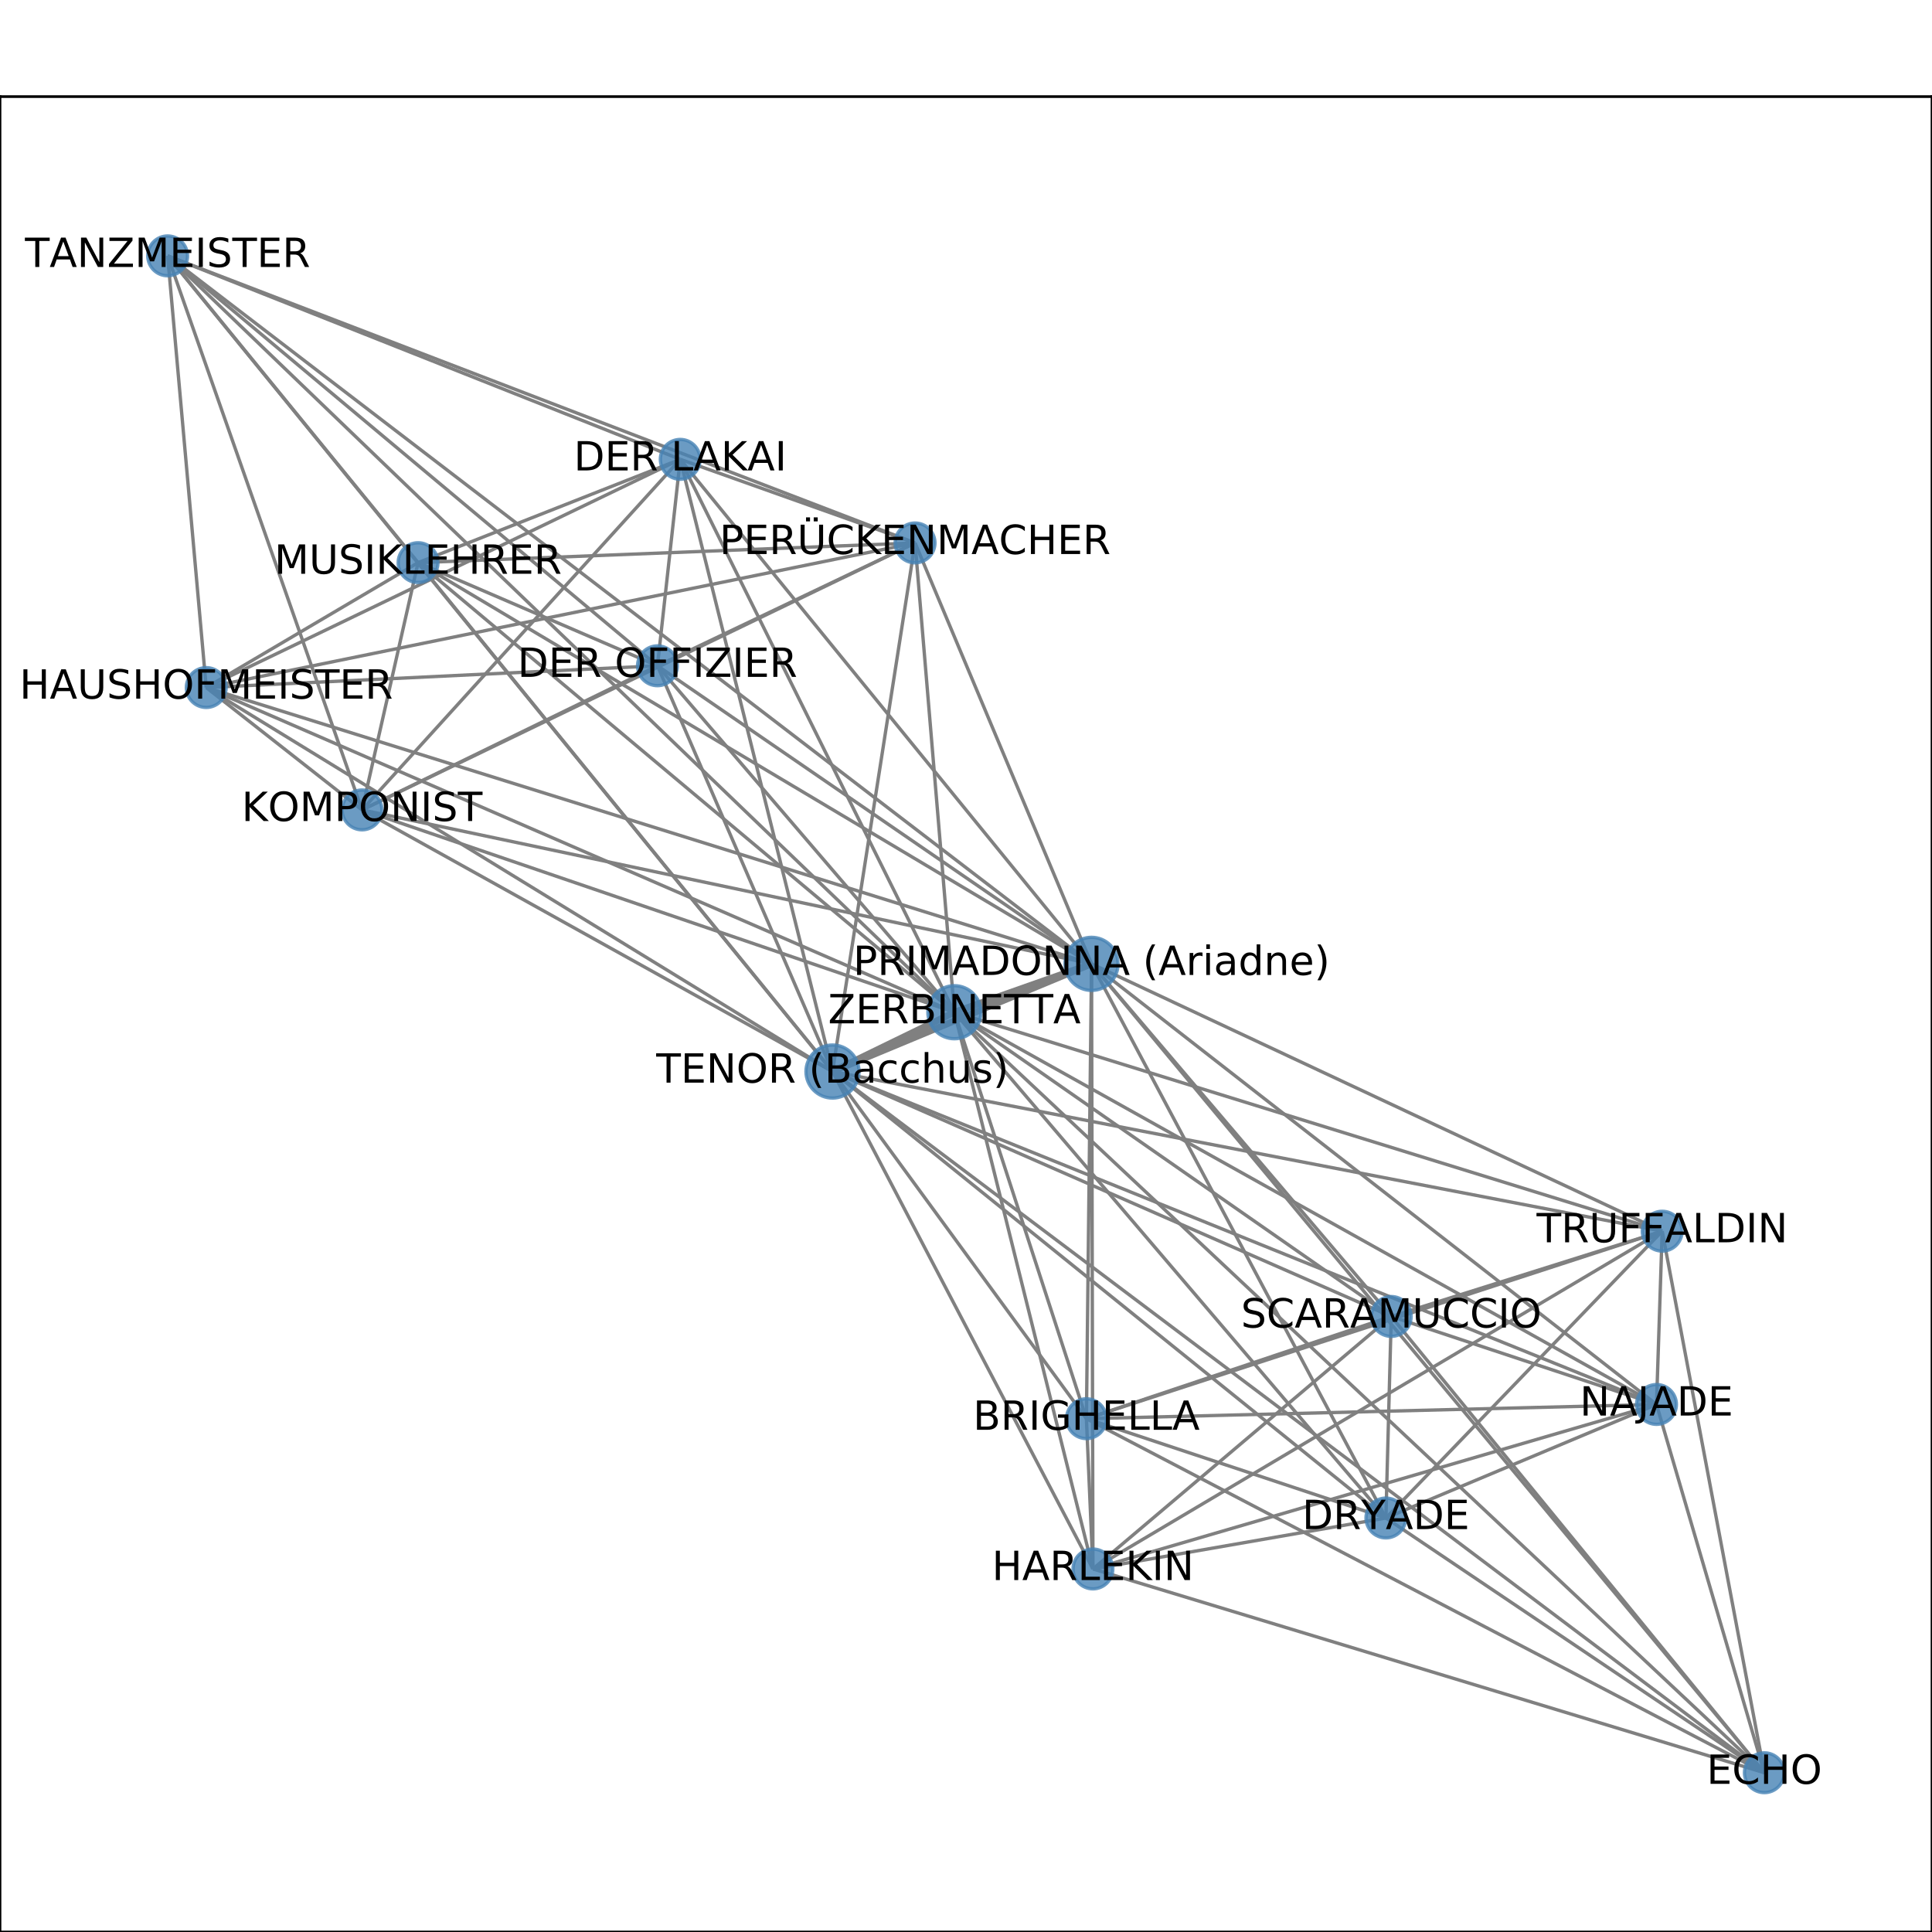 <?xml version="1.0" encoding="utf-8" standalone="no"?>
<!DOCTYPE svg PUBLIC "-//W3C//DTD SVG 1.1//EN"
  "http://www.w3.org/Graphics/SVG/1.1/DTD/svg11.dtd">
<!-- Created with matplotlib (http://matplotlib.org/) -->
<svg height="576pt" version="1.1" viewBox="0 0 576 576" width="576pt" xmlns="http://www.w3.org/2000/svg" xmlns:xlink="http://www.w3.org/1999/xlink">
 <defs>
  <style type="text/css">
*{stroke-linecap:butt;stroke-linejoin:round;}
  </style>
 </defs>
 <g id="figure_1">
  <g id="patch_1">
   <path d="M 0 576 
L 576 576 
L 576 0 
L 0 0 
z
" style="fill:#ffffff;"/>
  </g>
  <g id="axes_1">
   <g id="patch_2">
    <path d="M 0 576 
L 576 576 
L 576 28.8 
L 0 28.8 
z
" style="fill:#ffffff;"/>
   </g>
   <g id="LineCollection_1">
    <path clip-path="url(#p1d226179a0)" d="M 325.841 467.761 
L 414.783 392.484 
" style="fill:none;stroke:#808080;"/>
    <path clip-path="url(#p1d226179a0)" d="M 325.841 467.761 
L 323.899 422.961 
" style="fill:none;stroke:#808080;"/>
    <path clip-path="url(#p1d226179a0)" d="M 325.841 467.761 
L 248.2 319.464 
" style="fill:none;stroke:#808080;"/>
    <path clip-path="url(#p1d226179a0)" d="M 325.841 467.761 
L 325.427 287.361 
" style="fill:none;stroke:#808080;"/>
    <path clip-path="url(#p1d226179a0)" d="M 325.841 467.761 
L 493.865 418.716 
" style="fill:none;stroke:#808080;"/>
    <path clip-path="url(#p1d226179a0)" d="M 325.841 467.761 
L 526.017 528.516 
" style="fill:none;stroke:#808080;"/>
    <path clip-path="url(#p1d226179a0)" d="M 325.841 467.761 
L 495.561 367.06 
" style="fill:none;stroke:#808080;"/>
    <path clip-path="url(#p1d226179a0)" d="M 325.841 467.761 
L 413.186 452.567 
" style="fill:none;stroke:#808080;"/>
    <path clip-path="url(#p1d226179a0)" d="M 325.841 467.761 
L 284.54 301.781 
" style="fill:none;stroke:#808080;"/>
    <path clip-path="url(#p1d226179a0)" d="M 323.899 422.961 
L 414.783 392.484 
" style="fill:none;stroke:#808080;"/>
    <path clip-path="url(#p1d226179a0)" d="M 323.899 422.961 
L 325.427 287.361 
" style="fill:none;stroke:#808080;"/>
    <path clip-path="url(#p1d226179a0)" d="M 323.899 422.961 
L 493.865 418.716 
" style="fill:none;stroke:#808080;"/>
    <path clip-path="url(#p1d226179a0)" d="M 323.899 422.961 
L 526.017 528.516 
" style="fill:none;stroke:#808080;"/>
    <path clip-path="url(#p1d226179a0)" d="M 323.899 422.961 
L 284.54 301.781 
" style="fill:none;stroke:#808080;"/>
    <path clip-path="url(#p1d226179a0)" d="M 323.899 422.961 
L 495.561 367.06 
" style="fill:none;stroke:#808080;"/>
    <path clip-path="url(#p1d226179a0)" d="M 323.899 422.961 
L 413.186 452.567 
" style="fill:none;stroke:#808080;"/>
    <path clip-path="url(#p1d226179a0)" d="M 323.899 422.961 
L 248.2 319.464 
" style="fill:none;stroke:#808080;"/>
    <path clip-path="url(#p1d226179a0)" d="M 124.641 167.747 
L 196.011 198.494 
" style="fill:none;stroke:#808080;"/>
    <path clip-path="url(#p1d226179a0)" d="M 124.641 167.747 
L 325.427 287.361 
" style="fill:none;stroke:#808080;"/>
    <path clip-path="url(#p1d226179a0)" d="M 124.641 167.747 
L 248.2 319.464 
" style="fill:none;stroke:#808080;"/>
    <path clip-path="url(#p1d226179a0)" d="M 124.641 167.747 
L 202.807 136.944 
" style="fill:none;stroke:#808080;"/>
    <path clip-path="url(#p1d226179a0)" d="M 124.641 167.747 
L 107.935 241.463 
" style="fill:none;stroke:#808080;"/>
    <path clip-path="url(#p1d226179a0)" d="M 124.641 167.747 
L 49.983 76.284 
" style="fill:none;stroke:#808080;"/>
    <path clip-path="url(#p1d226179a0)" d="M 124.641 167.747 
L 61.486 204.982 
" style="fill:none;stroke:#808080;"/>
    <path clip-path="url(#p1d226179a0)" d="M 124.641 167.747 
L 284.54 301.781 
" style="fill:none;stroke:#808080;"/>
    <path clip-path="url(#p1d226179a0)" d="M 124.641 167.747 
L 272.814 161.868 
" style="fill:none;stroke:#808080;"/>
    <path clip-path="url(#p1d226179a0)" d="M 248.2 319.464 
L 493.865 418.716 
" style="fill:none;stroke:#808080;"/>
    <path clip-path="url(#p1d226179a0)" d="M 248.2 319.464 
L 61.486 204.982 
" style="fill:none;stroke:#808080;"/>
    <path clip-path="url(#p1d226179a0)" d="M 248.2 319.464 
L 414.783 392.484 
" style="fill:none;stroke:#808080;"/>
    <path clip-path="url(#p1d226179a0)" d="M 248.2 319.464 
L 413.186 452.567 
" style="fill:none;stroke:#808080;"/>
    <path clip-path="url(#p1d226179a0)" d="M 248.2 319.464 
L 495.561 367.06 
" style="fill:none;stroke:#808080;"/>
    <path clip-path="url(#p1d226179a0)" d="M 248.2 319.464 
L 196.011 198.494 
" style="fill:none;stroke:#808080;"/>
    <path clip-path="url(#p1d226179a0)" d="M 248.2 319.464 
L 325.427 287.361 
" style="fill:none;stroke:#808080;stroke-width:2;"/>
    <path clip-path="url(#p1d226179a0)" d="M 248.2 319.464 
L 272.814 161.868 
" style="fill:none;stroke:#808080;"/>
    <path clip-path="url(#p1d226179a0)" d="M 248.2 319.464 
L 202.807 136.944 
" style="fill:none;stroke:#808080;"/>
    <path clip-path="url(#p1d226179a0)" d="M 248.2 319.464 
L 107.935 241.463 
" style="fill:none;stroke:#808080;"/>
    <path clip-path="url(#p1d226179a0)" d="M 248.2 319.464 
L 49.983 76.284 
" style="fill:none;stroke:#808080;"/>
    <path clip-path="url(#p1d226179a0)" d="M 248.2 319.464 
L 526.017 528.516 
" style="fill:none;stroke:#808080;"/>
    <path clip-path="url(#p1d226179a0)" d="M 248.2 319.464 
L 284.54 301.781 
" style="fill:none;stroke:#808080;stroke-width:2;"/>
    <path clip-path="url(#p1d226179a0)" d="M 493.865 418.716 
L 325.427 287.361 
" style="fill:none;stroke:#808080;"/>
    <path clip-path="url(#p1d226179a0)" d="M 493.865 418.716 
L 414.783 392.484 
" style="fill:none;stroke:#808080;"/>
    <path clip-path="url(#p1d226179a0)" d="M 493.865 418.716 
L 526.017 528.516 
" style="fill:none;stroke:#808080;"/>
    <path clip-path="url(#p1d226179a0)" d="M 493.865 418.716 
L 495.561 367.06 
" style="fill:none;stroke:#808080;"/>
    <path clip-path="url(#p1d226179a0)" d="M 493.865 418.716 
L 413.186 452.567 
" style="fill:none;stroke:#808080;"/>
    <path clip-path="url(#p1d226179a0)" d="M 493.865 418.716 
L 284.54 301.781 
" style="fill:none;stroke:#808080;"/>
    <path clip-path="url(#p1d226179a0)" d="M 61.486 204.982 
L 196.011 198.494 
" style="fill:none;stroke:#808080;"/>
    <path clip-path="url(#p1d226179a0)" d="M 61.486 204.982 
L 325.427 287.361 
" style="fill:none;stroke:#808080;"/>
    <path clip-path="url(#p1d226179a0)" d="M 61.486 204.982 
L 202.807 136.944 
" style="fill:none;stroke:#808080;"/>
    <path clip-path="url(#p1d226179a0)" d="M 61.486 204.982 
L 107.935 241.463 
" style="fill:none;stroke:#808080;"/>
    <path clip-path="url(#p1d226179a0)" d="M 61.486 204.982 
L 49.983 76.284 
" style="fill:none;stroke:#808080;"/>
    <path clip-path="url(#p1d226179a0)" d="M 61.486 204.982 
L 284.54 301.781 
" style="fill:none;stroke:#808080;"/>
    <path clip-path="url(#p1d226179a0)" d="M 61.486 204.982 
L 272.814 161.868 
" style="fill:none;stroke:#808080;"/>
    <path clip-path="url(#p1d226179a0)" d="M 414.783 392.484 
L 325.427 287.361 
" style="fill:none;stroke:#808080;"/>
    <path clip-path="url(#p1d226179a0)" d="M 414.783 392.484 
L 526.017 528.516 
" style="fill:none;stroke:#808080;"/>
    <path clip-path="url(#p1d226179a0)" d="M 414.783 392.484 
L 495.561 367.06 
" style="fill:none;stroke:#808080;"/>
    <path clip-path="url(#p1d226179a0)" d="M 414.783 392.484 
L 413.186 452.567 
" style="fill:none;stroke:#808080;"/>
    <path clip-path="url(#p1d226179a0)" d="M 414.783 392.484 
L 284.54 301.781 
" style="fill:none;stroke:#808080;"/>
    <path clip-path="url(#p1d226179a0)" d="M 413.186 452.567 
L 325.427 287.361 
" style="fill:none;stroke:#808080;"/>
    <path clip-path="url(#p1d226179a0)" d="M 413.186 452.567 
L 526.017 528.516 
" style="fill:none;stroke:#808080;"/>
    <path clip-path="url(#p1d226179a0)" d="M 413.186 452.567 
L 284.54 301.781 
" style="fill:none;stroke:#808080;"/>
    <path clip-path="url(#p1d226179a0)" d="M 413.186 452.567 
L 495.561 367.06 
" style="fill:none;stroke:#808080;"/>
    <path clip-path="url(#p1d226179a0)" d="M 495.561 367.06 
L 325.427 287.361 
" style="fill:none;stroke:#808080;"/>
    <path clip-path="url(#p1d226179a0)" d="M 495.561 367.06 
L 526.017 528.516 
" style="fill:none;stroke:#808080;"/>
    <path clip-path="url(#p1d226179a0)" d="M 495.561 367.06 
L 284.54 301.781 
" style="fill:none;stroke:#808080;"/>
    <path clip-path="url(#p1d226179a0)" d="M 196.011 198.494 
L 325.427 287.361 
" style="fill:none;stroke:#808080;"/>
    <path clip-path="url(#p1d226179a0)" d="M 196.011 198.494 
L 202.807 136.944 
" style="fill:none;stroke:#808080;"/>
    <path clip-path="url(#p1d226179a0)" d="M 196.011 198.494 
L 107.935 241.463 
" style="fill:none;stroke:#808080;"/>
    <path clip-path="url(#p1d226179a0)" d="M 196.011 198.494 
L 49.983 76.284 
" style="fill:none;stroke:#808080;"/>
    <path clip-path="url(#p1d226179a0)" d="M 196.011 198.494 
L 284.54 301.781 
" style="fill:none;stroke:#808080;"/>
    <path clip-path="url(#p1d226179a0)" d="M 196.011 198.494 
L 272.814 161.868 
" style="fill:none;stroke:#808080;"/>
    <path clip-path="url(#p1d226179a0)" d="M 325.427 287.361 
L 272.814 161.868 
" style="fill:none;stroke:#808080;"/>
    <path clip-path="url(#p1d226179a0)" d="M 325.427 287.361 
L 202.807 136.944 
" style="fill:none;stroke:#808080;"/>
    <path clip-path="url(#p1d226179a0)" d="M 325.427 287.361 
L 107.935 241.463 
" style="fill:none;stroke:#808080;"/>
    <path clip-path="url(#p1d226179a0)" d="M 325.427 287.361 
L 49.983 76.284 
" style="fill:none;stroke:#808080;"/>
    <path clip-path="url(#p1d226179a0)" d="M 325.427 287.361 
L 526.017 528.516 
" style="fill:none;stroke:#808080;"/>
    <path clip-path="url(#p1d226179a0)" d="M 325.427 287.361 
L 284.54 301.781 
" style="fill:none;stroke:#808080;stroke-width:2;"/>
    <path clip-path="url(#p1d226179a0)" d="M 272.814 161.868 
L 202.807 136.944 
" style="fill:none;stroke:#808080;"/>
    <path clip-path="url(#p1d226179a0)" d="M 272.814 161.868 
L 107.935 241.463 
" style="fill:none;stroke:#808080;"/>
    <path clip-path="url(#p1d226179a0)" d="M 272.814 161.868 
L 49.983 76.284 
" style="fill:none;stroke:#808080;"/>
    <path clip-path="url(#p1d226179a0)" d="M 272.814 161.868 
L 284.54 301.781 
" style="fill:none;stroke:#808080;"/>
    <path clip-path="url(#p1d226179a0)" d="M 202.807 136.944 
L 107.935 241.463 
" style="fill:none;stroke:#808080;"/>
    <path clip-path="url(#p1d226179a0)" d="M 202.807 136.944 
L 49.983 76.284 
" style="fill:none;stroke:#808080;"/>
    <path clip-path="url(#p1d226179a0)" d="M 202.807 136.944 
L 284.54 301.781 
" style="fill:none;stroke:#808080;"/>
    <path clip-path="url(#p1d226179a0)" d="M 107.935 241.463 
L 49.983 76.284 
" style="fill:none;stroke:#808080;"/>
    <path clip-path="url(#p1d226179a0)" d="M 107.935 241.463 
L 284.54 301.781 
" style="fill:none;stroke:#808080;"/>
    <path clip-path="url(#p1d226179a0)" d="M 49.983 76.284 
L 284.54 301.781 
" style="fill:none;stroke:#808080;"/>
    <path clip-path="url(#p1d226179a0)" d="M 526.017 528.516 
L 284.54 301.781 
" style="fill:none;stroke:#808080;"/>
   </g>
   <g id="matplotlib.axis_1">
    <g id="xtick_1">
     <g id="line2d_1">
      <defs>
       <path d="M 0 0 
L 0 3.5 
" id="mb59a695928" style="stroke:#000000;stroke-width:0.8;"/>
      </defs>
      <g>
       <use style="stroke:#000000;stroke-width:0.8;" x="49.983" xlink:href="#mb59a695928" y="576"/>
      </g>
     </g>
     <g id="text_1">
      <!-- 0.0 -->
      <defs>
       <path d="M 31.781 66.406 
Q 24.172 66.406 20.328 58.906 
Q 16.5 51.422 16.5 36.375 
Q 16.5 21.391 20.328 13.891 
Q 24.172 6.391 31.781 6.391 
Q 39.453 6.391 43.281 13.891 
Q 47.125 21.391 47.125 36.375 
Q 47.125 51.422 43.281 58.906 
Q 39.453 66.406 31.781 66.406 
z
M 31.781 74.219 
Q 44.047 74.219 50.516 64.516 
Q 56.984 54.828 56.984 36.375 
Q 56.984 17.969 50.516 8.266 
Q 44.047 -1.422 31.781 -1.422 
Q 19.531 -1.422 13.062 8.266 
Q 6.594 17.969 6.594 36.375 
Q 6.594 54.828 13.062 64.516 
Q 19.531 74.219 31.781 74.219 
z
" id="DejaVuSans-30"/>
       <path d="M 10.688 12.406 
L 21 12.406 
L 21 0 
L 10.688 0 
z
" id="DejaVuSans-2e"/>
      </defs>
      <g transform="translate(42.032 590.598)scale(0.1 -0.1)">
       <use xlink:href="#DejaVuSans-30"/>
       <use x="63.623" xlink:href="#DejaVuSans-2e"/>
       <use x="95.41" xlink:href="#DejaVuSans-30"/>
      </g>
     </g>
    </g>
    <g id="xtick_2">
     <g id="line2d_2">
      <g>
       <use style="stroke:#000000;stroke-width:0.8;" x="122.14" xlink:href="#mb59a695928" y="576"/>
      </g>
     </g>
     <g id="text_2">
      <!-- 0.1 -->
      <defs>
       <path d="M 12.406 8.297 
L 28.516 8.297 
L 28.516 63.922 
L 10.984 60.406 
L 10.984 69.391 
L 28.422 72.906 
L 38.281 72.906 
L 38.281 8.297 
L 54.391 8.297 
L 54.391 0 
L 12.406 0 
z
" id="DejaVuSans-31"/>
      </defs>
      <g transform="translate(114.189 590.598)scale(0.1 -0.1)">
       <use xlink:href="#DejaVuSans-30"/>
       <use x="63.623" xlink:href="#DejaVuSans-2e"/>
       <use x="95.41" xlink:href="#DejaVuSans-31"/>
      </g>
     </g>
    </g>
    <g id="xtick_3">
     <g id="line2d_3">
      <g>
       <use style="stroke:#000000;stroke-width:0.8;" x="194.297" xlink:href="#mb59a695928" y="576"/>
      </g>
     </g>
     <g id="text_3">
      <!-- 0.2 -->
      <defs>
       <path d="M 19.188 8.297 
L 53.609 8.297 
L 53.609 0 
L 7.328 0 
L 7.328 8.297 
Q 12.938 14.109 22.625 23.891 
Q 32.328 33.688 34.812 36.531 
Q 39.547 41.844 41.422 45.531 
Q 43.312 49.219 43.312 52.781 
Q 43.312 58.594 39.234 62.25 
Q 35.156 65.922 28.609 65.922 
Q 23.969 65.922 18.812 64.312 
Q 13.672 62.703 7.812 59.422 
L 7.812 69.391 
Q 13.766 71.781 18.938 73 
Q 24.125 74.219 28.422 74.219 
Q 39.75 74.219 46.484 68.547 
Q 53.219 62.891 53.219 53.422 
Q 53.219 48.922 51.531 44.891 
Q 49.859 40.875 45.406 35.406 
Q 44.188 33.984 37.641 27.219 
Q 31.109 20.453 19.188 8.297 
z
" id="DejaVuSans-32"/>
      </defs>
      <g transform="translate(186.345 590.598)scale(0.1 -0.1)">
       <use xlink:href="#DejaVuSans-30"/>
       <use x="63.623" xlink:href="#DejaVuSans-2e"/>
       <use x="95.41" xlink:href="#DejaVuSans-32"/>
      </g>
     </g>
    </g>
    <g id="xtick_4">
     <g id="line2d_4">
      <g>
       <use style="stroke:#000000;stroke-width:0.8;" x="266.454" xlink:href="#mb59a695928" y="576"/>
      </g>
     </g>
     <g id="text_4">
      <!-- 0.3 -->
      <defs>
       <path d="M 40.578 39.312 
Q 47.656 37.797 51.625 33 
Q 55.609 28.219 55.609 21.188 
Q 55.609 10.406 48.188 4.484 
Q 40.766 -1.422 27.094 -1.422 
Q 22.516 -1.422 17.656 -0.516 
Q 12.797 0.391 7.625 2.203 
L 7.625 11.719 
Q 11.719 9.328 16.594 8.109 
Q 21.484 6.891 26.812 6.891 
Q 36.078 6.891 40.938 10.547 
Q 45.797 14.203 45.797 21.188 
Q 45.797 27.641 41.281 31.266 
Q 36.766 34.906 28.719 34.906 
L 20.219 34.906 
L 20.219 43.016 
L 29.109 43.016 
Q 36.375 43.016 40.234 45.922 
Q 44.094 48.828 44.094 54.297 
Q 44.094 59.906 40.109 62.906 
Q 36.141 65.922 28.719 65.922 
Q 24.656 65.922 20.016 65.031 
Q 15.375 64.156 9.812 62.312 
L 9.812 71.094 
Q 15.438 72.656 20.344 73.438 
Q 25.25 74.219 29.594 74.219 
Q 40.828 74.219 47.359 69.109 
Q 53.906 64.016 53.906 55.328 
Q 53.906 49.266 50.438 45.094 
Q 46.969 40.922 40.578 39.312 
z
" id="DejaVuSans-33"/>
      </defs>
      <g transform="translate(258.502 590.598)scale(0.1 -0.1)">
       <use xlink:href="#DejaVuSans-30"/>
       <use x="63.623" xlink:href="#DejaVuSans-2e"/>
       <use x="95.41" xlink:href="#DejaVuSans-33"/>
      </g>
     </g>
    </g>
    <g id="xtick_5">
     <g id="line2d_5">
      <g>
       <use style="stroke:#000000;stroke-width:0.8;" x="338.61" xlink:href="#mb59a695928" y="576"/>
      </g>
     </g>
     <g id="text_5">
      <!-- 0.4 -->
      <defs>
       <path d="M 37.797 64.312 
L 12.891 25.391 
L 37.797 25.391 
z
M 35.203 72.906 
L 47.609 72.906 
L 47.609 25.391 
L 58.016 25.391 
L 58.016 17.188 
L 47.609 17.188 
L 47.609 0 
L 37.797 0 
L 37.797 17.188 
L 4.891 17.188 
L 4.891 26.703 
z
" id="DejaVuSans-34"/>
      </defs>
      <g transform="translate(330.659 590.598)scale(0.1 -0.1)">
       <use xlink:href="#DejaVuSans-30"/>
       <use x="63.623" xlink:href="#DejaVuSans-2e"/>
       <use x="95.41" xlink:href="#DejaVuSans-34"/>
      </g>
     </g>
    </g>
    <g id="xtick_6">
     <g id="line2d_6">
      <g>
       <use style="stroke:#000000;stroke-width:0.8;" x="410.767" xlink:href="#mb59a695928" y="576"/>
      </g>
     </g>
     <g id="text_6">
      <!-- 0.5 -->
      <defs>
       <path d="M 10.797 72.906 
L 49.516 72.906 
L 49.516 64.594 
L 19.828 64.594 
L 19.828 46.734 
Q 21.969 47.469 24.109 47.828 
Q 26.266 48.188 28.422 48.188 
Q 40.625 48.188 47.75 41.5 
Q 54.891 34.812 54.891 23.391 
Q 54.891 11.625 47.562 5.094 
Q 40.234 -1.422 26.906 -1.422 
Q 22.312 -1.422 17.547 -0.641 
Q 12.797 0.141 7.719 1.703 
L 7.719 11.625 
Q 12.109 9.234 16.797 8.062 
Q 21.484 6.891 26.703 6.891 
Q 35.156 6.891 40.078 11.328 
Q 45.016 15.766 45.016 23.391 
Q 45.016 31 40.078 35.438 
Q 35.156 39.891 26.703 39.891 
Q 22.75 39.891 18.812 39.016 
Q 14.891 38.141 10.797 36.281 
z
" id="DejaVuSans-35"/>
      </defs>
      <g transform="translate(402.815 590.598)scale(0.1 -0.1)">
       <use xlink:href="#DejaVuSans-30"/>
       <use x="63.623" xlink:href="#DejaVuSans-2e"/>
       <use x="95.41" xlink:href="#DejaVuSans-35"/>
      </g>
     </g>
    </g>
    <g id="xtick_7">
     <g id="line2d_7">
      <g>
       <use style="stroke:#000000;stroke-width:0.8;" x="482.924" xlink:href="#mb59a695928" y="576"/>
      </g>
     </g>
     <g id="text_7">
      <!-- 0.6 -->
      <defs>
       <path d="M 33.016 40.375 
Q 26.375 40.375 22.484 35.828 
Q 18.609 31.297 18.609 23.391 
Q 18.609 15.531 22.484 10.953 
Q 26.375 6.391 33.016 6.391 
Q 39.656 6.391 43.531 10.953 
Q 47.406 15.531 47.406 23.391 
Q 47.406 31.297 43.531 35.828 
Q 39.656 40.375 33.016 40.375 
z
M 52.594 71.297 
L 52.594 62.312 
Q 48.875 64.062 45.094 64.984 
Q 41.312 65.922 37.594 65.922 
Q 27.828 65.922 22.672 59.328 
Q 17.531 52.734 16.797 39.406 
Q 19.672 43.656 24.016 45.922 
Q 28.375 48.188 33.594 48.188 
Q 44.578 48.188 50.953 41.516 
Q 57.328 34.859 57.328 23.391 
Q 57.328 12.156 50.688 5.359 
Q 44.047 -1.422 33.016 -1.422 
Q 20.359 -1.422 13.672 8.266 
Q 6.984 17.969 6.984 36.375 
Q 6.984 53.656 15.188 63.938 
Q 23.391 74.219 37.203 74.219 
Q 40.922 74.219 44.703 73.484 
Q 48.484 72.75 52.594 71.297 
z
" id="DejaVuSans-36"/>
      </defs>
      <g transform="translate(474.972 590.598)scale(0.1 -0.1)">
       <use xlink:href="#DejaVuSans-30"/>
       <use x="63.623" xlink:href="#DejaVuSans-2e"/>
       <use x="95.41" xlink:href="#DejaVuSans-36"/>
      </g>
     </g>
    </g>
    <g id="xtick_8">
     <g id="line2d_8">
      <g>
       <use style="stroke:#000000;stroke-width:0.8;" x="555.08" xlink:href="#mb59a695928" y="576"/>
      </g>
     </g>
     <g id="text_8">
      <!-- 0.7 -->
      <defs>
       <path d="M 8.203 72.906 
L 55.078 72.906 
L 55.078 68.703 
L 28.609 0 
L 18.312 0 
L 43.219 64.594 
L 8.203 64.594 
z
" id="DejaVuSans-37"/>
      </defs>
      <g transform="translate(547.129 590.598)scale(0.1 -0.1)">
       <use xlink:href="#DejaVuSans-30"/>
       <use x="63.623" xlink:href="#DejaVuSans-2e"/>
       <use x="95.41" xlink:href="#DejaVuSans-37"/>
      </g>
     </g>
    </g>
   </g>
   <g id="matplotlib.axis_2">
    <g id="ytick_1">
     <g id="line2d_9">
      <defs>
       <path d="M 0 0 
L -3.5 0 
" id="md6723216e9" style="stroke:#000000;stroke-width:0.8;"/>
      </defs>
      <g>
       <use style="stroke:#000000;stroke-width:0.8;" x="0" xlink:href="#md6723216e9" y="528.516"/>
      </g>
     </g>
     <g id="text_9">
      <!-- 0.0 -->
      <g transform="translate(-22.903 532.315)scale(0.1 -0.1)">
       <use xlink:href="#DejaVuSans-30"/>
       <use x="63.623" xlink:href="#DejaVuSans-2e"/>
       <use x="95.41" xlink:href="#DejaVuSans-30"/>
      </g>
     </g>
    </g>
    <g id="ytick_2">
     <g id="line2d_10">
      <g>
       <use style="stroke:#000000;stroke-width:0.8;" x="0" xlink:href="#md6723216e9" y="438.069"/>
      </g>
     </g>
     <g id="text_10">
      <!-- 0.2 -->
      <g transform="translate(-22.903 441.869)scale(0.1 -0.1)">
       <use xlink:href="#DejaVuSans-30"/>
       <use x="63.623" xlink:href="#DejaVuSans-2e"/>
       <use x="95.41" xlink:href="#DejaVuSans-32"/>
      </g>
     </g>
    </g>
    <g id="ytick_3">
     <g id="line2d_11">
      <g>
       <use style="stroke:#000000;stroke-width:0.8;" x="0" xlink:href="#md6723216e9" y="347.623"/>
      </g>
     </g>
     <g id="text_11">
      <!-- 0.4 -->
      <g transform="translate(-22.903 351.422)scale(0.1 -0.1)">
       <use xlink:href="#DejaVuSans-30"/>
       <use x="63.623" xlink:href="#DejaVuSans-2e"/>
       <use x="95.41" xlink:href="#DejaVuSans-34"/>
      </g>
     </g>
    </g>
    <g id="ytick_4">
     <g id="line2d_12">
      <g>
       <use style="stroke:#000000;stroke-width:0.8;" x="0" xlink:href="#md6723216e9" y="257.177"/>
      </g>
     </g>
     <g id="text_12">
      <!-- 0.6 -->
      <g transform="translate(-22.903 260.976)scale(0.1 -0.1)">
       <use xlink:href="#DejaVuSans-30"/>
       <use x="63.623" xlink:href="#DejaVuSans-2e"/>
       <use x="95.41" xlink:href="#DejaVuSans-36"/>
      </g>
     </g>
    </g>
    <g id="ytick_5">
     <g id="line2d_13">
      <g>
       <use style="stroke:#000000;stroke-width:0.8;" x="0" xlink:href="#md6723216e9" y="166.731"/>
      </g>
     </g>
     <g id="text_13">
      <!-- 0.8 -->
      <defs>
       <path d="M 31.781 34.625 
Q 24.75 34.625 20.719 30.859 
Q 16.703 27.094 16.703 20.516 
Q 16.703 13.922 20.719 10.156 
Q 24.75 6.391 31.781 6.391 
Q 38.812 6.391 42.859 10.172 
Q 46.922 13.969 46.922 20.516 
Q 46.922 27.094 42.891 30.859 
Q 38.875 34.625 31.781 34.625 
z
M 21.922 38.812 
Q 15.578 40.375 12.031 44.719 
Q 8.5 49.078 8.5 55.328 
Q 8.5 64.062 14.719 69.141 
Q 20.953 74.219 31.781 74.219 
Q 42.672 74.219 48.875 69.141 
Q 55.078 64.062 55.078 55.328 
Q 55.078 49.078 51.531 44.719 
Q 48 40.375 41.703 38.812 
Q 48.828 37.156 52.797 32.312 
Q 56.781 27.484 56.781 20.516 
Q 56.781 9.906 50.312 4.234 
Q 43.844 -1.422 31.781 -1.422 
Q 19.734 -1.422 13.25 4.234 
Q 6.781 9.906 6.781 20.516 
Q 6.781 27.484 10.781 32.312 
Q 14.797 37.156 21.922 38.812 
z
M 18.312 54.391 
Q 18.312 48.734 21.844 45.562 
Q 25.391 42.391 31.781 42.391 
Q 38.141 42.391 41.719 45.562 
Q 45.312 48.734 45.312 54.391 
Q 45.312 60.062 41.719 63.234 
Q 38.141 66.406 31.781 66.406 
Q 25.391 66.406 21.844 63.234 
Q 18.312 60.062 18.312 54.391 
z
" id="DejaVuSans-38"/>
      </defs>
      <g transform="translate(-22.903 170.53)scale(0.1 -0.1)">
       <use xlink:href="#DejaVuSans-30"/>
       <use x="63.623" xlink:href="#DejaVuSans-2e"/>
       <use x="95.41" xlink:href="#DejaVuSans-38"/>
      </g>
     </g>
    </g>
    <g id="ytick_6">
     <g id="line2d_14">
      <g>
       <use style="stroke:#000000;stroke-width:0.8;" x="0" xlink:href="#md6723216e9" y="76.284"/>
      </g>
     </g>
     <g id="text_14">
      <!-- 1.0 -->
      <g transform="translate(-22.903 80.084)scale(0.1 -0.1)">
       <use xlink:href="#DejaVuSans-31"/>
       <use x="63.623" xlink:href="#DejaVuSans-2e"/>
       <use x="95.41" xlink:href="#DejaVuSans-30"/>
      </g>
     </g>
    </g>
   </g>
   <g id="PathCollection_1">
    <path clip-path="url(#p1d226179a0)" d="M 325.841 473.69 
C 327.414 473.69 328.922 473.065 330.034 471.953 
C 331.146 470.841 331.77 469.333 331.77 467.761 
C 331.77 466.188 331.146 464.68 330.034 463.568 
C 328.922 462.456 327.414 461.831 325.841 461.831 
C 324.269 461.831 322.76 462.456 321.648 463.568 
C 320.537 464.68 319.912 466.188 319.912 467.761 
C 319.912 469.333 320.537 470.841 321.648 471.953 
C 322.76 473.065 324.269 473.69 325.841 473.69 
z
" style="fill:#4682b4;fill-opacity:0.8;stroke:#4682b4;stroke-opacity:0.8;"/>
    <path clip-path="url(#p1d226179a0)" d="M 323.899 428.89 
C 325.471 428.89 326.979 428.266 328.091 427.154 
C 329.203 426.042 329.828 424.533 329.828 422.961 
C 329.828 421.389 329.203 419.88 328.091 418.768 
C 326.979 417.656 325.471 417.032 323.899 417.032 
C 322.326 417.032 320.818 417.656 319.706 418.768 
C 318.594 419.88 317.969 421.389 317.969 422.961 
C 317.969 424.533 318.594 426.042 319.706 427.154 
C 320.818 428.266 322.326 428.89 323.899 428.89 
z
" style="fill:#4682b4;fill-opacity:0.8;stroke:#4682b4;stroke-opacity:0.8;"/>
    <path clip-path="url(#p1d226179a0)" d="M 124.641 173.676 
C 126.214 173.676 127.722 173.052 128.834 171.94 
C 129.946 170.828 130.57 169.32 130.57 167.747 
C 130.57 166.175 129.946 164.666 128.834 163.554 
C 127.722 162.443 126.214 161.818 124.641 161.818 
C 123.069 161.818 121.56 162.443 120.449 163.554 
C 119.337 164.666 118.712 166.175 118.712 167.747 
C 118.712 169.32 119.337 170.828 120.449 171.94 
C 121.56 173.052 123.069 173.676 124.641 173.676 
z
" style="fill:#4682b4;fill-opacity:0.8;stroke:#4682b4;stroke-opacity:0.8;"/>
    <path clip-path="url(#p1d226179a0)" d="M 248.2 327.37 
C 250.296 327.37 252.307 326.537 253.79 325.054 
C 255.272 323.571 256.105 321.56 256.105 319.464 
C 256.105 317.367 255.272 315.356 253.79 313.874 
C 252.307 312.391 250.296 311.558 248.2 311.558 
C 246.103 311.558 244.092 312.391 242.61 313.874 
C 241.127 315.356 240.294 317.367 240.294 319.464 
C 240.294 321.56 241.127 323.571 242.61 325.054 
C 244.092 326.537 246.103 327.37 248.2 327.37 
z
" style="fill:#4682b4;fill-opacity:0.8;stroke:#4682b4;stroke-opacity:0.8;"/>
    <path clip-path="url(#p1d226179a0)" d="M 493.865 424.645 
C 495.437 424.645 496.946 424.02 498.057 422.909 
C 499.169 421.797 499.794 420.288 499.794 418.716 
C 499.794 417.144 499.169 415.635 498.057 414.523 
C 496.946 413.411 495.437 412.787 493.865 412.787 
C 492.292 412.787 490.784 413.411 489.672 414.523 
C 488.56 415.635 487.936 417.144 487.936 418.716 
C 487.936 420.288 488.56 421.797 489.672 422.909 
C 490.784 424.02 492.292 424.645 493.865 424.645 
z
" style="fill:#4682b4;fill-opacity:0.8;stroke:#4682b4;stroke-opacity:0.8;"/>
    <path clip-path="url(#p1d226179a0)" d="M 61.486 210.911 
C 63.058 210.911 64.566 210.287 65.678 209.175 
C 66.79 208.063 67.415 206.555 67.415 204.982 
C 67.415 203.41 66.79 201.901 65.678 200.79 
C 64.566 199.678 63.058 199.053 61.486 199.053 
C 59.913 199.053 58.405 199.678 57.293 200.79 
C 56.181 201.901 55.556 203.41 55.556 204.982 
C 55.556 206.555 56.181 208.063 57.293 209.175 
C 58.405 210.287 59.913 210.911 61.486 210.911 
z
" style="fill:#4682b4;fill-opacity:0.8;stroke:#4682b4;stroke-opacity:0.8;"/>
    <path clip-path="url(#p1d226179a0)" d="M 414.783 398.413 
C 416.356 398.413 417.864 397.788 418.976 396.677 
C 420.088 395.565 420.713 394.056 420.713 392.484 
C 420.713 390.911 420.088 389.403 418.976 388.291 
C 417.864 387.179 416.356 386.555 414.783 386.555 
C 413.211 386.555 411.703 387.179 410.591 388.291 
C 409.479 389.403 408.854 390.911 408.854 392.484 
C 408.854 394.056 409.479 395.565 410.591 396.677 
C 411.703 397.788 413.211 398.413 414.783 398.413 
z
" style="fill:#4682b4;fill-opacity:0.8;stroke:#4682b4;stroke-opacity:0.8;"/>
    <path clip-path="url(#p1d226179a0)" d="M 413.186 458.497 
C 414.758 458.497 416.267 457.872 417.379 456.76 
C 418.49 455.648 419.115 454.14 419.115 452.567 
C 419.115 450.995 418.49 449.487 417.379 448.375 
C 416.267 447.263 414.758 446.638 413.186 446.638 
C 411.614 446.638 410.105 447.263 408.993 448.375 
C 407.881 449.487 407.257 450.995 407.257 452.567 
C 407.257 454.14 407.881 455.648 408.993 456.76 
C 410.105 457.872 411.614 458.497 413.186 458.497 
z
" style="fill:#4682b4;fill-opacity:0.8;stroke:#4682b4;stroke-opacity:0.8;"/>
    <path clip-path="url(#p1d226179a0)" d="M 495.561 372.99 
C 497.134 372.99 498.642 372.365 499.754 371.253 
C 500.866 370.141 501.491 368.633 501.491 367.06 
C 501.491 365.488 500.866 363.98 499.754 362.868 
C 498.642 361.756 497.134 361.131 495.561 361.131 
C 493.989 361.131 492.481 361.756 491.369 362.868 
C 490.257 363.98 489.632 365.488 489.632 367.06 
C 489.632 368.633 490.257 370.141 491.369 371.253 
C 492.481 372.365 493.989 372.99 495.561 372.99 
z
" style="fill:#4682b4;fill-opacity:0.8;stroke:#4682b4;stroke-opacity:0.8;"/>
    <path clip-path="url(#p1d226179a0)" d="M 196.011 204.424 
C 197.584 204.424 199.092 203.799 200.204 202.687 
C 201.316 201.575 201.941 200.067 201.941 198.494 
C 201.941 196.922 201.316 195.414 200.204 194.302 
C 199.092 193.19 197.584 192.565 196.011 192.565 
C 194.439 192.565 192.931 193.19 191.819 194.302 
C 190.707 195.414 190.082 196.922 190.082 198.494 
C 190.082 200.067 190.707 201.575 191.819 202.687 
C 192.931 203.799 194.439 204.424 196.011 204.424 
z
" style="fill:#4682b4;fill-opacity:0.8;stroke:#4682b4;stroke-opacity:0.8;"/>
    <path clip-path="url(#p1d226179a0)" d="M 325.427 295.267 
C 327.524 295.267 329.535 294.434 331.017 292.951 
C 332.5 291.469 333.333 289.458 333.333 287.361 
C 333.333 285.264 332.5 283.253 331.017 281.771 
C 329.535 280.288 327.524 279.455 325.427 279.455 
C 323.331 279.455 321.32 280.288 319.837 281.771 
C 318.355 283.253 317.522 285.264 317.522 287.361 
C 317.522 289.458 318.355 291.469 319.837 292.951 
C 321.32 294.434 323.331 295.267 325.427 295.267 
z
" style="fill:#4682b4;fill-opacity:0.8;stroke:#4682b4;stroke-opacity:0.8;"/>
    <path clip-path="url(#p1d226179a0)" d="M 272.814 167.797 
C 274.387 167.797 275.895 167.172 277.007 166.06 
C 278.119 164.948 278.744 163.44 278.744 161.868 
C 278.744 160.295 278.119 158.787 277.007 157.675 
C 275.895 156.563 274.387 155.938 272.814 155.938 
C 271.242 155.938 269.734 156.563 268.622 157.675 
C 267.51 158.787 266.885 160.295 266.885 161.868 
C 266.885 163.44 267.51 164.948 268.622 166.06 
C 269.734 167.172 271.242 167.797 272.814 167.797 
z
" style="fill:#4682b4;fill-opacity:0.8;stroke:#4682b4;stroke-opacity:0.8;"/>
    <path clip-path="url(#p1d226179a0)" d="M 202.807 142.874 
C 204.379 142.874 205.888 142.249 206.999 141.137 
C 208.111 140.025 208.736 138.517 208.736 136.944 
C 208.736 135.372 208.111 133.864 206.999 132.752 
C 205.888 131.64 204.379 131.015 202.807 131.015 
C 201.234 131.015 199.726 131.64 198.614 132.752 
C 197.502 133.864 196.878 135.372 196.878 136.944 
C 196.878 138.517 197.502 140.025 198.614 141.137 
C 199.726 142.249 201.234 142.874 202.807 142.874 
z
" style="fill:#4682b4;fill-opacity:0.8;stroke:#4682b4;stroke-opacity:0.8;"/>
    <path clip-path="url(#p1d226179a0)" d="M 107.935 247.392 
C 109.507 247.392 111.015 246.767 112.127 245.656 
C 113.239 244.544 113.864 243.035 113.864 241.463 
C 113.864 239.89 113.239 238.382 112.127 237.27 
C 111.015 236.158 109.507 235.534 107.935 235.534 
C 106.362 235.534 104.854 236.158 103.742 237.27 
C 102.63 238.382 102.005 239.89 102.005 241.463 
C 102.005 243.035 102.63 244.544 103.742 245.656 
C 104.854 246.767 106.362 247.392 107.935 247.392 
z
" style="fill:#4682b4;fill-opacity:0.8;stroke:#4682b4;stroke-opacity:0.8;"/>
    <path clip-path="url(#p1d226179a0)" d="M 49.983 82.214 
C 51.556 82.214 53.064 81.589 54.176 80.477 
C 55.288 79.365 55.913 77.857 55.913 76.284 
C 55.913 74.712 55.288 73.204 54.176 72.092 
C 53.064 70.98 51.556 70.355 49.983 70.355 
C 48.411 70.355 46.903 70.98 45.791 72.092 
C 44.679 73.204 44.054 74.712 44.054 76.284 
C 44.054 77.857 44.679 79.365 45.791 80.477 
C 46.903 81.589 48.411 82.214 49.983 82.214 
z
" style="fill:#4682b4;fill-opacity:0.8;stroke:#4682b4;stroke-opacity:0.8;"/>
    <path clip-path="url(#p1d226179a0)" d="M 526.017 534.445 
C 527.589 534.445 529.097 533.82 530.209 532.708 
C 531.321 531.596 531.946 530.088 531.946 528.516 
C 531.946 526.943 531.321 525.435 530.209 524.323 
C 529.097 523.211 527.589 522.586 526.017 522.586 
C 524.444 522.586 522.936 523.211 521.824 524.323 
C 520.712 525.435 520.087 526.943 520.087 528.516 
C 520.087 530.088 520.712 531.596 521.824 532.708 
C 522.936 533.82 524.444 534.445 526.017 534.445 
z
" style="fill:#4682b4;fill-opacity:0.8;stroke:#4682b4;stroke-opacity:0.8;"/>
    <path clip-path="url(#p1d226179a0)" d="M 284.54 309.687 
C 286.636 309.687 288.647 308.854 290.13 307.371 
C 291.612 305.889 292.445 303.878 292.445 301.781 
C 292.445 299.684 291.612 297.673 290.13 296.191 
C 288.647 294.708 286.636 293.875 284.54 293.875 
C 282.443 293.875 280.432 294.708 278.95 296.191 
C 277.467 297.673 276.634 299.684 276.634 301.781 
C 276.634 303.878 277.467 305.889 278.95 307.371 
C 280.432 308.854 282.443 309.687 284.54 309.687 
z
" style="fill:#4682b4;fill-opacity:0.8;stroke:#4682b4;stroke-opacity:0.8;"/>
   </g>
   <g id="patch_3">
    <path d="M 0 576 
L 0 28.8 
" style="fill:none;stroke:#000000;stroke-linecap:square;stroke-linejoin:miter;stroke-width:0.8;"/>
   </g>
   <g id="patch_4">
    <path d="M 576 576 
L 576 28.8 
" style="fill:none;stroke:#000000;stroke-linecap:square;stroke-linejoin:miter;stroke-width:0.8;"/>
   </g>
   <g id="patch_5">
    <path d="M 0 576 
L 576 576 
" style="fill:none;stroke:#000000;stroke-linecap:square;stroke-linejoin:miter;stroke-width:0.8;"/>
   </g>
   <g id="patch_6">
    <path d="M 0 28.8 
L 576 28.8 
" style="fill:none;stroke:#000000;stroke-linecap:square;stroke-linejoin:miter;stroke-width:0.8;"/>
   </g>
   <g id="text_15">
    <g clip-path="url(#p1d226179a0)">
     <!-- HARLEKIN -->
     <defs>
      <path d="M 9.812 72.906 
L 19.672 72.906 
L 19.672 43.016 
L 55.516 43.016 
L 55.516 72.906 
L 65.375 72.906 
L 65.375 0 
L 55.516 0 
L 55.516 34.719 
L 19.672 34.719 
L 19.672 0 
L 9.812 0 
z
" id="DejaVuSans-48"/>
      <path d="M 34.188 63.188 
L 20.797 26.906 
L 47.609 26.906 
z
M 28.609 72.906 
L 39.797 72.906 
L 67.578 0 
L 57.328 0 
L 50.688 18.703 
L 17.828 18.703 
L 11.188 0 
L 0.781 0 
z
" id="DejaVuSans-41"/>
      <path d="M 44.391 34.188 
Q 47.562 33.109 50.562 29.594 
Q 53.562 26.078 56.594 19.922 
L 66.609 0 
L 56 0 
L 46.688 18.703 
Q 43.062 26.031 39.672 28.422 
Q 36.281 30.812 30.422 30.812 
L 19.672 30.812 
L 19.672 0 
L 9.812 0 
L 9.812 72.906 
L 32.078 72.906 
Q 44.578 72.906 50.734 67.672 
Q 56.891 62.453 56.891 51.906 
Q 56.891 45.016 53.688 40.469 
Q 50.484 35.938 44.391 34.188 
z
M 19.672 64.797 
L 19.672 38.922 
L 32.078 38.922 
Q 39.203 38.922 42.844 42.219 
Q 46.484 45.516 46.484 51.906 
Q 46.484 58.297 42.844 61.547 
Q 39.203 64.797 32.078 64.797 
z
" id="DejaVuSans-52"/>
      <path d="M 9.812 72.906 
L 19.672 72.906 
L 19.672 8.297 
L 55.172 8.297 
L 55.172 0 
L 9.812 0 
z
" id="DejaVuSans-4c"/>
      <path d="M 9.812 72.906 
L 55.906 72.906 
L 55.906 64.594 
L 19.672 64.594 
L 19.672 43.016 
L 54.391 43.016 
L 54.391 34.719 
L 19.672 34.719 
L 19.672 8.297 
L 56.781 8.297 
L 56.781 0 
L 9.812 0 
z
" id="DejaVuSans-45"/>
      <path d="M 9.812 72.906 
L 19.672 72.906 
L 19.672 42.094 
L 52.391 72.906 
L 65.094 72.906 
L 28.906 38.922 
L 67.672 0 
L 54.688 0 
L 19.672 35.109 
L 19.672 0 
L 9.812 0 
z
" id="DejaVuSans-4b"/>
      <path d="M 9.812 72.906 
L 19.672 72.906 
L 19.672 0 
L 9.812 0 
z
" id="DejaVuSans-49"/>
      <path d="M 9.812 72.906 
L 23.094 72.906 
L 55.422 11.922 
L 55.422 72.906 
L 64.984 72.906 
L 64.984 0 
L 51.703 0 
L 19.391 60.984 
L 19.391 0 
L 9.812 0 
z
" id="DejaVuSans-4e"/>
     </defs>
     <g transform="translate(295.728 471.072)scale(0.12 -0.12)">
      <use xlink:href="#DejaVuSans-48"/>
      <use x="75.195" xlink:href="#DejaVuSans-41"/>
      <use x="143.604" xlink:href="#DejaVuSans-52"/>
      <use x="213.086" xlink:href="#DejaVuSans-4c"/>
      <use x="268.799" xlink:href="#DejaVuSans-45"/>
      <use x="331.982" xlink:href="#DejaVuSans-4b"/>
      <use x="397.559" xlink:href="#DejaVuSans-49"/>
      <use x="427.051" xlink:href="#DejaVuSans-4e"/>
     </g>
    </g>
   </g>
   <g id="text_16">
    <g clip-path="url(#p1d226179a0)">
     <!-- BRIGHELLA -->
     <defs>
      <path d="M 19.672 34.812 
L 19.672 8.109 
L 35.5 8.109 
Q 43.453 8.109 47.281 11.406 
Q 51.125 14.703 51.125 21.484 
Q 51.125 28.328 47.281 31.562 
Q 43.453 34.812 35.5 34.812 
z
M 19.672 64.797 
L 19.672 42.828 
L 34.281 42.828 
Q 41.5 42.828 45.031 45.531 
Q 48.578 48.25 48.578 53.812 
Q 48.578 59.328 45.031 62.062 
Q 41.5 64.797 34.281 64.797 
z
M 9.812 72.906 
L 35.016 72.906 
Q 46.297 72.906 52.391 68.219 
Q 58.5 63.531 58.5 54.891 
Q 58.5 48.188 55.375 44.234 
Q 52.25 40.281 46.188 39.312 
Q 53.469 37.75 57.5 32.781 
Q 61.531 27.828 61.531 20.406 
Q 61.531 10.641 54.891 5.312 
Q 48.25 0 35.984 0 
L 9.812 0 
z
" id="DejaVuSans-42"/>
      <path d="M 59.516 10.406 
L 59.516 29.984 
L 43.406 29.984 
L 43.406 38.094 
L 69.281 38.094 
L 69.281 6.781 
Q 63.578 2.734 56.688 0.656 
Q 49.812 -1.422 42 -1.422 
Q 24.906 -1.422 15.25 8.562 
Q 5.609 18.562 5.609 36.375 
Q 5.609 54.25 15.25 64.234 
Q 24.906 74.219 42 74.219 
Q 49.125 74.219 55.547 72.453 
Q 61.969 70.703 67.391 67.281 
L 67.391 56.781 
Q 61.922 61.422 55.766 63.766 
Q 49.609 66.109 42.828 66.109 
Q 29.438 66.109 22.719 58.641 
Q 16.016 51.172 16.016 36.375 
Q 16.016 21.625 22.719 14.156 
Q 29.438 6.688 42.828 6.688 
Q 48.047 6.688 52.141 7.594 
Q 56.25 8.5 59.516 10.406 
z
" id="DejaVuSans-47"/>
     </defs>
     <g transform="translate(290.098 426.272)scale(0.12 -0.12)">
      <use xlink:href="#DejaVuSans-42"/>
      <use x="68.604" xlink:href="#DejaVuSans-52"/>
      <use x="138.086" xlink:href="#DejaVuSans-49"/>
      <use x="167.578" xlink:href="#DejaVuSans-47"/>
      <use x="245.068" xlink:href="#DejaVuSans-48"/>
      <use x="320.264" xlink:href="#DejaVuSans-45"/>
      <use x="383.447" xlink:href="#DejaVuSans-4c"/>
      <use x="439.16" xlink:href="#DejaVuSans-4c"/>
      <use x="494.904" xlink:href="#DejaVuSans-41"/>
     </g>
    </g>
   </g>
   <g id="text_17">
    <g clip-path="url(#p1d226179a0)">
     <!-- MUSIKLEHRER -->
     <defs>
      <path d="M 9.812 72.906 
L 24.516 72.906 
L 43.109 23.297 
L 61.812 72.906 
L 76.516 72.906 
L 76.516 0 
L 66.891 0 
L 66.891 64.016 
L 48.094 14.016 
L 38.188 14.016 
L 19.391 64.016 
L 19.391 0 
L 9.812 0 
z
" id="DejaVuSans-4d"/>
      <path d="M 8.688 72.906 
L 18.609 72.906 
L 18.609 28.609 
Q 18.609 16.891 22.844 11.734 
Q 27.094 6.594 36.625 6.594 
Q 46.094 6.594 50.344 11.734 
Q 54.594 16.891 54.594 28.609 
L 54.594 72.906 
L 64.5 72.906 
L 64.5 27.391 
Q 64.5 13.141 57.438 5.859 
Q 50.391 -1.422 36.625 -1.422 
Q 22.797 -1.422 15.734 5.859 
Q 8.688 13.141 8.688 27.391 
z
" id="DejaVuSans-55"/>
      <path d="M 53.516 70.516 
L 53.516 60.891 
Q 47.906 63.578 42.922 64.891 
Q 37.938 66.219 33.297 66.219 
Q 25.25 66.219 20.875 63.094 
Q 16.5 59.969 16.5 54.203 
Q 16.5 49.359 19.406 46.891 
Q 22.312 44.438 30.422 42.922 
L 36.375 41.703 
Q 47.406 39.594 52.656 34.297 
Q 57.906 29 57.906 20.125 
Q 57.906 9.516 50.797 4.047 
Q 43.703 -1.422 29.984 -1.422 
Q 24.812 -1.422 18.969 -0.25 
Q 13.141 0.922 6.891 3.219 
L 6.891 13.375 
Q 12.891 10.016 18.656 8.297 
Q 24.422 6.594 29.984 6.594 
Q 38.422 6.594 43.016 9.906 
Q 47.609 13.234 47.609 19.391 
Q 47.609 24.75 44.312 27.781 
Q 41.016 30.812 33.5 32.328 
L 27.484 33.5 
Q 16.453 35.688 11.516 40.375 
Q 6.594 45.062 6.594 53.422 
Q 6.594 63.094 13.406 68.656 
Q 20.219 74.219 32.172 74.219 
Q 37.312 74.219 42.625 73.281 
Q 47.953 72.359 53.516 70.516 
z
" id="DejaVuSans-53"/>
     </defs>
     <g transform="translate(81.783 171.058)scale(0.12 -0.12)">
      <use xlink:href="#DejaVuSans-4d"/>
      <use x="86.279" xlink:href="#DejaVuSans-55"/>
      <use x="159.473" xlink:href="#DejaVuSans-53"/>
      <use x="222.949" xlink:href="#DejaVuSans-49"/>
      <use x="252.441" xlink:href="#DejaVuSans-4b"/>
      <use x="318.018" xlink:href="#DejaVuSans-4c"/>
      <use x="373.73" xlink:href="#DejaVuSans-45"/>
      <use x="436.914" xlink:href="#DejaVuSans-48"/>
      <use x="512.109" xlink:href="#DejaVuSans-52"/>
      <use x="581.592" xlink:href="#DejaVuSans-45"/>
      <use x="644.775" xlink:href="#DejaVuSans-52"/>
     </g>
    </g>
   </g>
   <g id="text_18">
    <g clip-path="url(#p1d226179a0)">
     <!-- TENOR (Bacchus) -->
     <defs>
      <path d="M -0.297 72.906 
L 61.375 72.906 
L 61.375 64.594 
L 35.5 64.594 
L 35.5 0 
L 25.594 0 
L 25.594 64.594 
L -0.297 64.594 
z
" id="DejaVuSans-54"/>
      <path d="M 39.406 66.219 
Q 28.656 66.219 22.328 58.203 
Q 16.016 50.203 16.016 36.375 
Q 16.016 22.609 22.328 14.594 
Q 28.656 6.594 39.406 6.594 
Q 50.141 6.594 56.422 14.594 
Q 62.703 22.609 62.703 36.375 
Q 62.703 50.203 56.422 58.203 
Q 50.141 66.219 39.406 66.219 
z
M 39.406 74.219 
Q 54.734 74.219 63.906 63.938 
Q 73.094 53.656 73.094 36.375 
Q 73.094 19.141 63.906 8.859 
Q 54.734 -1.422 39.406 -1.422 
Q 24.031 -1.422 14.812 8.828 
Q 5.609 19.094 5.609 36.375 
Q 5.609 53.656 14.812 63.938 
Q 24.031 74.219 39.406 74.219 
z
" id="DejaVuSans-4f"/>
      <path id="DejaVuSans-20"/>
      <path d="M 31 75.875 
Q 24.469 64.656 21.281 53.656 
Q 18.109 42.672 18.109 31.391 
Q 18.109 20.125 21.312 9.062 
Q 24.516 -2 31 -13.188 
L 23.188 -13.188 
Q 15.875 -1.703 12.234 9.375 
Q 8.594 20.453 8.594 31.391 
Q 8.594 42.281 12.203 53.312 
Q 15.828 64.359 23.188 75.875 
z
" id="DejaVuSans-28"/>
      <path d="M 34.281 27.484 
Q 23.391 27.484 19.188 25 
Q 14.984 22.516 14.984 16.5 
Q 14.984 11.719 18.141 8.906 
Q 21.297 6.109 26.703 6.109 
Q 34.188 6.109 38.703 11.406 
Q 43.219 16.703 43.219 25.484 
L 43.219 27.484 
z
M 52.203 31.203 
L 52.203 0 
L 43.219 0 
L 43.219 8.297 
Q 40.141 3.328 35.547 0.953 
Q 30.953 -1.422 24.312 -1.422 
Q 15.922 -1.422 10.953 3.297 
Q 6 8.016 6 15.922 
Q 6 25.141 12.172 29.828 
Q 18.359 34.516 30.609 34.516 
L 43.219 34.516 
L 43.219 35.406 
Q 43.219 41.609 39.141 45 
Q 35.062 48.391 27.688 48.391 
Q 23 48.391 18.547 47.266 
Q 14.109 46.141 10.016 43.891 
L 10.016 52.203 
Q 14.938 54.109 19.578 55.047 
Q 24.219 56 28.609 56 
Q 40.484 56 46.344 49.844 
Q 52.203 43.703 52.203 31.203 
z
" id="DejaVuSans-61"/>
      <path d="M 48.781 52.594 
L 48.781 44.188 
Q 44.969 46.297 41.141 47.344 
Q 37.312 48.391 33.406 48.391 
Q 24.656 48.391 19.812 42.844 
Q 14.984 37.312 14.984 27.297 
Q 14.984 17.281 19.812 11.734 
Q 24.656 6.203 33.406 6.203 
Q 37.312 6.203 41.141 7.25 
Q 44.969 8.297 48.781 10.406 
L 48.781 2.094 
Q 45.016 0.344 40.984 -0.531 
Q 36.969 -1.422 32.422 -1.422 
Q 20.062 -1.422 12.781 6.344 
Q 5.516 14.109 5.516 27.297 
Q 5.516 40.672 12.859 48.328 
Q 20.219 56 33.016 56 
Q 37.156 56 41.109 55.141 
Q 45.062 54.297 48.781 52.594 
z
" id="DejaVuSans-63"/>
      <path d="M 54.891 33.016 
L 54.891 0 
L 45.906 0 
L 45.906 32.719 
Q 45.906 40.484 42.875 44.328 
Q 39.844 48.188 33.797 48.188 
Q 26.516 48.188 22.312 43.547 
Q 18.109 38.922 18.109 30.906 
L 18.109 0 
L 9.078 0 
L 9.078 75.984 
L 18.109 75.984 
L 18.109 46.188 
Q 21.344 51.125 25.703 53.562 
Q 30.078 56 35.797 56 
Q 45.219 56 50.047 50.172 
Q 54.891 44.344 54.891 33.016 
z
" id="DejaVuSans-68"/>
      <path d="M 8.5 21.578 
L 8.5 54.688 
L 17.484 54.688 
L 17.484 21.922 
Q 17.484 14.156 20.5 10.266 
Q 23.531 6.391 29.594 6.391 
Q 36.859 6.391 41.078 11.031 
Q 45.312 15.672 45.312 23.688 
L 45.312 54.688 
L 54.297 54.688 
L 54.297 0 
L 45.312 0 
L 45.312 8.406 
Q 42.047 3.422 37.719 1 
Q 33.406 -1.422 27.688 -1.422 
Q 18.266 -1.422 13.375 4.438 
Q 8.5 10.297 8.5 21.578 
z
M 31.109 56 
z
" id="DejaVuSans-75"/>
      <path d="M 44.281 53.078 
L 44.281 44.578 
Q 40.484 46.531 36.375 47.5 
Q 32.281 48.484 27.875 48.484 
Q 21.188 48.484 17.844 46.438 
Q 14.5 44.391 14.5 40.281 
Q 14.5 37.156 16.891 35.375 
Q 19.281 33.594 26.516 31.984 
L 29.594 31.297 
Q 39.156 29.25 43.188 25.516 
Q 47.219 21.781 47.219 15.094 
Q 47.219 7.469 41.188 3.016 
Q 35.156 -1.422 24.609 -1.422 
Q 20.219 -1.422 15.453 -0.562 
Q 10.688 0.297 5.422 2 
L 5.422 11.281 
Q 10.406 8.688 15.234 7.391 
Q 20.062 6.109 24.812 6.109 
Q 31.156 6.109 34.562 8.281 
Q 37.984 10.453 37.984 14.406 
Q 37.984 18.062 35.516 20.016 
Q 33.062 21.969 24.703 23.781 
L 21.578 24.516 
Q 13.234 26.266 9.516 29.906 
Q 5.812 33.547 5.812 39.891 
Q 5.812 47.609 11.281 51.797 
Q 16.75 56 26.812 56 
Q 31.781 56 36.172 55.266 
Q 40.578 54.547 44.281 53.078 
z
" id="DejaVuSans-73"/>
      <path d="M 8.016 75.875 
L 15.828 75.875 
Q 23.141 64.359 26.781 53.312 
Q 30.422 42.281 30.422 31.391 
Q 30.422 20.453 26.781 9.375 
Q 23.141 -1.703 15.828 -13.188 
L 8.016 -13.188 
Q 14.5 -2 17.703 9.062 
Q 20.906 20.125 20.906 31.391 
Q 20.906 42.672 17.703 53.656 
Q 14.5 64.656 8.016 75.875 
z
" id="DejaVuSans-29"/>
     </defs>
     <g transform="translate(195.652 322.775)scale(0.12 -0.12)">
      <use xlink:href="#DejaVuSans-54"/>
      <use x="61.084" xlink:href="#DejaVuSans-45"/>
      <use x="124.268" xlink:href="#DejaVuSans-4e"/>
      <use x="199.072" xlink:href="#DejaVuSans-4f"/>
      <use x="277.783" xlink:href="#DejaVuSans-52"/>
      <use x="347.266" xlink:href="#DejaVuSans-20"/>
      <use x="379.053" xlink:href="#DejaVuSans-28"/>
      <use x="418.066" xlink:href="#DejaVuSans-42"/>
      <use x="486.67" xlink:href="#DejaVuSans-61"/>
      <use x="547.949" xlink:href="#DejaVuSans-63"/>
      <use x="602.93" xlink:href="#DejaVuSans-63"/>
      <use x="657.91" xlink:href="#DejaVuSans-68"/>
      <use x="721.289" xlink:href="#DejaVuSans-75"/>
      <use x="784.668" xlink:href="#DejaVuSans-73"/>
      <use x="836.768" xlink:href="#DejaVuSans-29"/>
     </g>
    </g>
   </g>
   <g id="text_19">
    <g clip-path="url(#p1d226179a0)">
     <!-- NAJADE -->
     <defs>
      <path d="M 9.812 72.906 
L 19.672 72.906 
L 19.672 5.078 
Q 19.672 -8.109 14.672 -14.062 
Q 9.672 -20.016 -1.422 -20.016 
L -5.172 -20.016 
L -5.172 -11.719 
L -2.094 -11.719 
Q 4.438 -11.719 7.125 -8.047 
Q 9.812 -4.391 9.812 5.078 
z
" id="DejaVuSans-4a"/>
      <path d="M 19.672 64.797 
L 19.672 8.109 
L 31.594 8.109 
Q 46.688 8.109 53.688 14.938 
Q 60.688 21.781 60.688 36.531 
Q 60.688 51.172 53.688 57.984 
Q 46.688 64.797 31.594 64.797 
z
M 9.812 72.906 
L 30.078 72.906 
Q 51.266 72.906 61.172 64.094 
Q 71.094 55.281 71.094 36.531 
Q 71.094 17.672 61.125 8.828 
Q 51.172 0 30.078 0 
L 9.812 0 
z
" id="DejaVuSans-44"/>
     </defs>
     <g transform="translate(470.987 422.027)scale(0.12 -0.12)">
      <use xlink:href="#DejaVuSans-4e"/>
      <use x="74.805" xlink:href="#DejaVuSans-41"/>
      <use x="143.213" xlink:href="#DejaVuSans-4a"/>
      <use x="172.689" xlink:href="#DejaVuSans-41"/>
      <use x="241.098" xlink:href="#DejaVuSans-44"/>
      <use x="318.1" xlink:href="#DejaVuSans-45"/>
     </g>
    </g>
   </g>
   <g id="text_20">
    <g clip-path="url(#p1d226179a0)">
     <!-- HAUSHOFMEISTER -->
     <defs>
      <path d="M 9.812 72.906 
L 51.703 72.906 
L 51.703 64.594 
L 19.672 64.594 
L 19.672 43.109 
L 48.578 43.109 
L 48.578 34.812 
L 19.672 34.812 
L 19.672 0 
L 9.812 0 
z
" id="DejaVuSans-46"/>
     </defs>
     <g transform="translate(5.81 208.293)scale(0.12 -0.12)">
      <use xlink:href="#DejaVuSans-48"/>
      <use x="75.195" xlink:href="#DejaVuSans-41"/>
      <use x="143.604" xlink:href="#DejaVuSans-55"/>
      <use x="216.797" xlink:href="#DejaVuSans-53"/>
      <use x="280.273" xlink:href="#DejaVuSans-48"/>
      <use x="355.469" xlink:href="#DejaVuSans-4f"/>
      <use x="434.18" xlink:href="#DejaVuSans-46"/>
      <use x="491.699" xlink:href="#DejaVuSans-4d"/>
      <use x="577.979" xlink:href="#DejaVuSans-45"/>
      <use x="641.162" xlink:href="#DejaVuSans-49"/>
      <use x="670.654" xlink:href="#DejaVuSans-53"/>
      <use x="734.131" xlink:href="#DejaVuSans-54"/>
      <use x="795.215" xlink:href="#DejaVuSans-45"/>
      <use x="858.398" xlink:href="#DejaVuSans-52"/>
     </g>
    </g>
   </g>
   <g id="text_21">
    <g clip-path="url(#p1d226179a0)">
     <!-- SCARAMUCCIO -->
     <defs>
      <path d="M 64.406 67.281 
L 64.406 56.891 
Q 59.422 61.531 53.781 63.812 
Q 48.141 66.109 41.797 66.109 
Q 29.297 66.109 22.656 58.469 
Q 16.016 50.828 16.016 36.375 
Q 16.016 21.969 22.656 14.328 
Q 29.297 6.688 41.797 6.688 
Q 48.141 6.688 53.781 8.984 
Q 59.422 11.281 64.406 15.922 
L 64.406 5.609 
Q 59.234 2.094 53.438 0.328 
Q 47.656 -1.422 41.219 -1.422 
Q 24.656 -1.422 15.125 8.703 
Q 5.609 18.844 5.609 36.375 
Q 5.609 53.953 15.125 64.078 
Q 24.656 74.219 41.219 74.219 
Q 47.75 74.219 53.531 72.484 
Q 59.328 70.75 64.406 67.281 
z
" id="DejaVuSans-43"/>
     </defs>
     <g transform="translate(369.97 395.795)scale(0.12 -0.12)">
      <use xlink:href="#DejaVuSans-53"/>
      <use x="63.477" xlink:href="#DejaVuSans-43"/>
      <use x="133.301" xlink:href="#DejaVuSans-41"/>
      <use x="201.709" xlink:href="#DejaVuSans-52"/>
      <use x="271.129" xlink:href="#DejaVuSans-41"/>
      <use x="339.537" xlink:href="#DejaVuSans-4d"/>
      <use x="425.816" xlink:href="#DejaVuSans-55"/>
      <use x="499.01" xlink:href="#DejaVuSans-43"/>
      <use x="568.834" xlink:href="#DejaVuSans-43"/>
      <use x="638.658" xlink:href="#DejaVuSans-49"/>
      <use x="668.15" xlink:href="#DejaVuSans-4f"/>
     </g>
    </g>
   </g>
   <g id="text_22">
    <g clip-path="url(#p1d226179a0)">
     <!-- DRYADE -->
     <defs>
      <path d="M -0.203 72.906 
L 10.406 72.906 
L 30.609 42.922 
L 50.688 72.906 
L 61.281 72.906 
L 35.5 34.719 
L 35.5 0 
L 25.594 0 
L 25.594 34.719 
z
" id="DejaVuSans-59"/>
     </defs>
     <g transform="translate(388.229 455.879)scale(0.12 -0.12)">
      <use xlink:href="#DejaVuSans-44"/>
      <use x="77.002" xlink:href="#DejaVuSans-52"/>
      <use x="146.391" xlink:href="#DejaVuSans-59"/>
      <use x="207.365" xlink:href="#DejaVuSans-41"/>
      <use x="275.773" xlink:href="#DejaVuSans-44"/>
      <use x="352.775" xlink:href="#DejaVuSans-45"/>
     </g>
    </g>
   </g>
   <g id="text_23">
    <g clip-path="url(#p1d226179a0)">
     <!-- TRUFFALDIN -->
     <g transform="translate(458.117 370.371)scale(0.12 -0.12)">
      <use xlink:href="#DejaVuSans-54"/>
      <use x="61.084" xlink:href="#DejaVuSans-52"/>
      <use x="130.566" xlink:href="#DejaVuSans-55"/>
      <use x="203.76" xlink:href="#DejaVuSans-46"/>
      <use x="261.279" xlink:href="#DejaVuSans-46"/>
      <use x="318.658" xlink:href="#DejaVuSans-41"/>
      <use x="387.066" xlink:href="#DejaVuSans-4c"/>
      <use x="442.779" xlink:href="#DejaVuSans-44"/>
      <use x="519.781" xlink:href="#DejaVuSans-49"/>
      <use x="549.273" xlink:href="#DejaVuSans-4e"/>
     </g>
    </g>
   </g>
   <g id="text_24">
    <g clip-path="url(#p1d226179a0)">
     <!-- DER OFFIZIER -->
     <defs>
      <path d="M 5.609 72.906 
L 62.891 72.906 
L 62.891 65.375 
L 16.797 8.297 
L 64.016 8.297 
L 64.016 0 
L 4.5 0 
L 4.5 7.516 
L 50.594 64.594 
L 5.609 64.594 
z
" id="DejaVuSans-5a"/>
     </defs>
     <g transform="translate(154.289 201.805)scale(0.12 -0.12)">
      <use xlink:href="#DejaVuSans-44"/>
      <use x="77.002" xlink:href="#DejaVuSans-45"/>
      <use x="140.186" xlink:href="#DejaVuSans-52"/>
      <use x="209.668" xlink:href="#DejaVuSans-20"/>
      <use x="241.455" xlink:href="#DejaVuSans-4f"/>
      <use x="320.166" xlink:href="#DejaVuSans-46"/>
      <use x="377.686" xlink:href="#DejaVuSans-46"/>
      <use x="435.205" xlink:href="#DejaVuSans-49"/>
      <use x="464.697" xlink:href="#DejaVuSans-5a"/>
      <use x="533.203" xlink:href="#DejaVuSans-49"/>
      <use x="562.695" xlink:href="#DejaVuSans-45"/>
      <use x="625.879" xlink:href="#DejaVuSans-52"/>
     </g>
    </g>
   </g>
   <g id="text_25">
    <g clip-path="url(#p1d226179a0)">
     <!-- PRIMADONNA (Ariadne) -->
     <defs>
      <path d="M 19.672 64.797 
L 19.672 37.406 
L 32.078 37.406 
Q 38.969 37.406 42.719 40.969 
Q 46.484 44.531 46.484 51.125 
Q 46.484 57.672 42.719 61.234 
Q 38.969 64.797 32.078 64.797 
z
M 9.812 72.906 
L 32.078 72.906 
Q 44.344 72.906 50.609 67.359 
Q 56.891 61.812 56.891 51.125 
Q 56.891 40.328 50.609 34.812 
Q 44.344 29.297 32.078 29.297 
L 19.672 29.297 
L 19.672 0 
L 9.812 0 
z
" id="DejaVuSans-50"/>
      <path d="M 41.109 46.297 
Q 39.594 47.172 37.812 47.578 
Q 36.031 48 33.891 48 
Q 26.266 48 22.188 43.047 
Q 18.109 38.094 18.109 28.812 
L 18.109 0 
L 9.078 0 
L 9.078 54.688 
L 18.109 54.688 
L 18.109 46.188 
Q 20.953 51.172 25.484 53.578 
Q 30.031 56 36.531 56 
Q 37.453 56 38.578 55.875 
Q 39.703 55.766 41.062 55.516 
z
" id="DejaVuSans-72"/>
      <path d="M 9.422 54.688 
L 18.406 54.688 
L 18.406 0 
L 9.422 0 
z
M 9.422 75.984 
L 18.406 75.984 
L 18.406 64.594 
L 9.422 64.594 
z
" id="DejaVuSans-69"/>
      <path d="M 45.406 46.391 
L 45.406 75.984 
L 54.391 75.984 
L 54.391 0 
L 45.406 0 
L 45.406 8.203 
Q 42.578 3.328 38.25 0.953 
Q 33.938 -1.422 27.875 -1.422 
Q 17.969 -1.422 11.734 6.484 
Q 5.516 14.406 5.516 27.297 
Q 5.516 40.188 11.734 48.094 
Q 17.969 56 27.875 56 
Q 33.938 56 38.25 53.625 
Q 42.578 51.266 45.406 46.391 
z
M 14.797 27.297 
Q 14.797 17.391 18.875 11.75 
Q 22.953 6.109 30.078 6.109 
Q 37.203 6.109 41.297 11.75 
Q 45.406 17.391 45.406 27.297 
Q 45.406 37.203 41.297 42.844 
Q 37.203 48.484 30.078 48.484 
Q 22.953 48.484 18.875 42.844 
Q 14.797 37.203 14.797 27.297 
z
" id="DejaVuSans-64"/>
      <path d="M 54.891 33.016 
L 54.891 0 
L 45.906 0 
L 45.906 32.719 
Q 45.906 40.484 42.875 44.328 
Q 39.844 48.188 33.797 48.188 
Q 26.516 48.188 22.312 43.547 
Q 18.109 38.922 18.109 30.906 
L 18.109 0 
L 9.078 0 
L 9.078 54.688 
L 18.109 54.688 
L 18.109 46.188 
Q 21.344 51.125 25.703 53.562 
Q 30.078 56 35.797 56 
Q 45.219 56 50.047 50.172 
Q 54.891 44.344 54.891 33.016 
z
" id="DejaVuSans-6e"/>
      <path d="M 56.203 29.594 
L 56.203 25.203 
L 14.891 25.203 
Q 15.484 15.922 20.484 11.062 
Q 25.484 6.203 34.422 6.203 
Q 39.594 6.203 44.453 7.469 
Q 49.312 8.734 54.109 11.281 
L 54.109 2.781 
Q 49.266 0.734 44.188 -0.344 
Q 39.109 -1.422 33.891 -1.422 
Q 20.797 -1.422 13.156 6.188 
Q 5.516 13.812 5.516 26.812 
Q 5.516 40.234 12.766 48.109 
Q 20.016 56 32.328 56 
Q 43.359 56 49.781 48.891 
Q 56.203 41.797 56.203 29.594 
z
M 47.219 32.234 
Q 47.125 39.594 43.094 43.984 
Q 39.062 48.391 32.422 48.391 
Q 24.906 48.391 20.391 44.141 
Q 15.875 39.891 15.188 32.172 
z
" id="DejaVuSans-65"/>
     </defs>
     <g transform="translate(254.357 290.672)scale(0.12 -0.12)">
      <use xlink:href="#DejaVuSans-50"/>
      <use x="60.303" xlink:href="#DejaVuSans-52"/>
      <use x="129.785" xlink:href="#DejaVuSans-49"/>
      <use x="159.277" xlink:href="#DejaVuSans-4d"/>
      <use x="245.557" xlink:href="#DejaVuSans-41"/>
      <use x="313.965" xlink:href="#DejaVuSans-44"/>
      <use x="390.967" xlink:href="#DejaVuSans-4f"/>
      <use x="469.678" xlink:href="#DejaVuSans-4e"/>
      <use x="544.482" xlink:href="#DejaVuSans-4e"/>
      <use x="619.287" xlink:href="#DejaVuSans-41"/>
      <use x="687.695" xlink:href="#DejaVuSans-20"/>
      <use x="719.482" xlink:href="#DejaVuSans-28"/>
      <use x="758.496" xlink:href="#DejaVuSans-41"/>
      <use x="826.904" xlink:href="#DejaVuSans-72"/>
      <use x="868.018" xlink:href="#DejaVuSans-69"/>
      <use x="895.801" xlink:href="#DejaVuSans-61"/>
      <use x="957.08" xlink:href="#DejaVuSans-64"/>
      <use x="1020.557" xlink:href="#DejaVuSans-6e"/>
      <use x="1083.936" xlink:href="#DejaVuSans-65"/>
      <use x="1145.459" xlink:href="#DejaVuSans-29"/>
     </g>
    </g>
   </g>
   <g id="text_26">
    <g clip-path="url(#p1d226179a0)">
     <!-- PERÜCKENMACHER -->
     <defs>
      <path d="M 8.688 72.906 
L 18.609 72.906 
L 18.609 28.609 
Q 18.609 16.891 22.844 11.734 
Q 27.094 6.594 36.625 6.594 
Q 46.094 6.594 50.344 11.734 
Q 54.594 16.891 54.594 28.609 
L 54.594 72.906 
L 64.5 72.906 
L 64.5 27.391 
Q 64.5 13.141 57.438 5.859 
Q 50.391 -1.422 36.625 -1.422 
Q 22.797 -1.422 15.734 5.859 
Q 8.688 13.141 8.688 27.391 
z
M 41.219 91.094 
L 51.125 91.094 
L 51.125 81.188 
L 41.219 81.188 
z
M 22.125 91.094 
L 32.031 91.094 
L 32.031 81.188 
L 22.125 81.188 
z
" id="DejaVuSans-dc"/>
     </defs>
     <g transform="translate(214.498 165.179)scale(0.12 -0.12)">
      <use xlink:href="#DejaVuSans-50"/>
      <use x="60.303" xlink:href="#DejaVuSans-45"/>
      <use x="123.486" xlink:href="#DejaVuSans-52"/>
      <use x="192.969" xlink:href="#DejaVuSans-dc"/>
      <use x="266.162" xlink:href="#DejaVuSans-43"/>
      <use x="335.986" xlink:href="#DejaVuSans-4b"/>
      <use x="401.562" xlink:href="#DejaVuSans-45"/>
      <use x="464.746" xlink:href="#DejaVuSans-4e"/>
      <use x="539.551" xlink:href="#DejaVuSans-4d"/>
      <use x="625.83" xlink:href="#DejaVuSans-41"/>
      <use x="694.223" xlink:href="#DejaVuSans-43"/>
      <use x="764.047" xlink:href="#DejaVuSans-48"/>
      <use x="839.242" xlink:href="#DejaVuSans-45"/>
      <use x="902.426" xlink:href="#DejaVuSans-52"/>
     </g>
    </g>
   </g>
   <g id="text_27">
    <g clip-path="url(#p1d226179a0)">
     <!-- DER LAKAI -->
     <g transform="translate(171.062 140.256)scale(0.12 -0.12)">
      <use xlink:href="#DejaVuSans-44"/>
      <use x="77.002" xlink:href="#DejaVuSans-45"/>
      <use x="140.186" xlink:href="#DejaVuSans-52"/>
      <use x="209.668" xlink:href="#DejaVuSans-20"/>
      <use x="241.455" xlink:href="#DejaVuSans-4c"/>
      <use x="297.199" xlink:href="#DejaVuSans-41"/>
      <use x="365.607" xlink:href="#DejaVuSans-4b"/>
      <use x="431.168" xlink:href="#DejaVuSans-41"/>
      <use x="499.576" xlink:href="#DejaVuSans-49"/>
     </g>
    </g>
   </g>
   <g id="text_28">
    <g clip-path="url(#p1d226179a0)">
     <!-- KOMPONIST -->
     <g transform="translate(72.031 244.774)scale(0.12 -0.12)">
      <use xlink:href="#DejaVuSans-4b"/>
      <use x="65.498" xlink:href="#DejaVuSans-4f"/>
      <use x="144.209" xlink:href="#DejaVuSans-4d"/>
      <use x="230.488" xlink:href="#DejaVuSans-50"/>
      <use x="290.791" xlink:href="#DejaVuSans-4f"/>
      <use x="369.502" xlink:href="#DejaVuSans-4e"/>
      <use x="444.307" xlink:href="#DejaVuSans-49"/>
      <use x="473.799" xlink:href="#DejaVuSans-53"/>
      <use x="537.275" xlink:href="#DejaVuSans-54"/>
     </g>
    </g>
   </g>
   <g id="text_29">
    <g clip-path="url(#p1d226179a0)">
     <!-- TANZMEISTER -->
     <g transform="translate(7.45 79.596)scale(0.12 -0.12)">
      <use xlink:href="#DejaVuSans-54"/>
      <use x="60.975" xlink:href="#DejaVuSans-41"/>
      <use x="129.383" xlink:href="#DejaVuSans-4e"/>
      <use x="204.188" xlink:href="#DejaVuSans-5a"/>
      <use x="272.693" xlink:href="#DejaVuSans-4d"/>
      <use x="358.973" xlink:href="#DejaVuSans-45"/>
      <use x="422.156" xlink:href="#DejaVuSans-49"/>
      <use x="451.648" xlink:href="#DejaVuSans-53"/>
      <use x="515.125" xlink:href="#DejaVuSans-54"/>
      <use x="576.209" xlink:href="#DejaVuSans-45"/>
      <use x="639.393" xlink:href="#DejaVuSans-52"/>
     </g>
    </g>
   </g>
   <g id="text_30">
    <g clip-path="url(#p1d226179a0)">
     <!-- ECHO -->
     <g transform="translate(508.8 531.827)scale(0.12 -0.12)">
      <use xlink:href="#DejaVuSans-45"/>
      <use x="63.184" xlink:href="#DejaVuSans-43"/>
      <use x="133.008" xlink:href="#DejaVuSans-48"/>
      <use x="208.203" xlink:href="#DejaVuSans-4f"/>
     </g>
    </g>
   </g>
   <g id="text_31">
    <g clip-path="url(#p1d226179a0)">
     <!-- ZERBINETTA -->
     <g transform="translate(246.877 305.092)scale(0.12 -0.12)">
      <use xlink:href="#DejaVuSans-5a"/>
      <use x="68.506" xlink:href="#DejaVuSans-45"/>
      <use x="131.689" xlink:href="#DejaVuSans-52"/>
      <use x="201.172" xlink:href="#DejaVuSans-42"/>
      <use x="269.775" xlink:href="#DejaVuSans-49"/>
      <use x="299.268" xlink:href="#DejaVuSans-4e"/>
      <use x="374.072" xlink:href="#DejaVuSans-45"/>
      <use x="437.256" xlink:href="#DejaVuSans-54"/>
      <use x="498.324" xlink:href="#DejaVuSans-54"/>
      <use x="559.299" xlink:href="#DejaVuSans-41"/>
     </g>
    </g>
   </g>
  </g>
 </g>
 <defs>
  <clipPath id="p1d226179a0">
   <rect height="547.2" width="576" x="0" y="28.8"/>
  </clipPath>
 </defs>
</svg>
